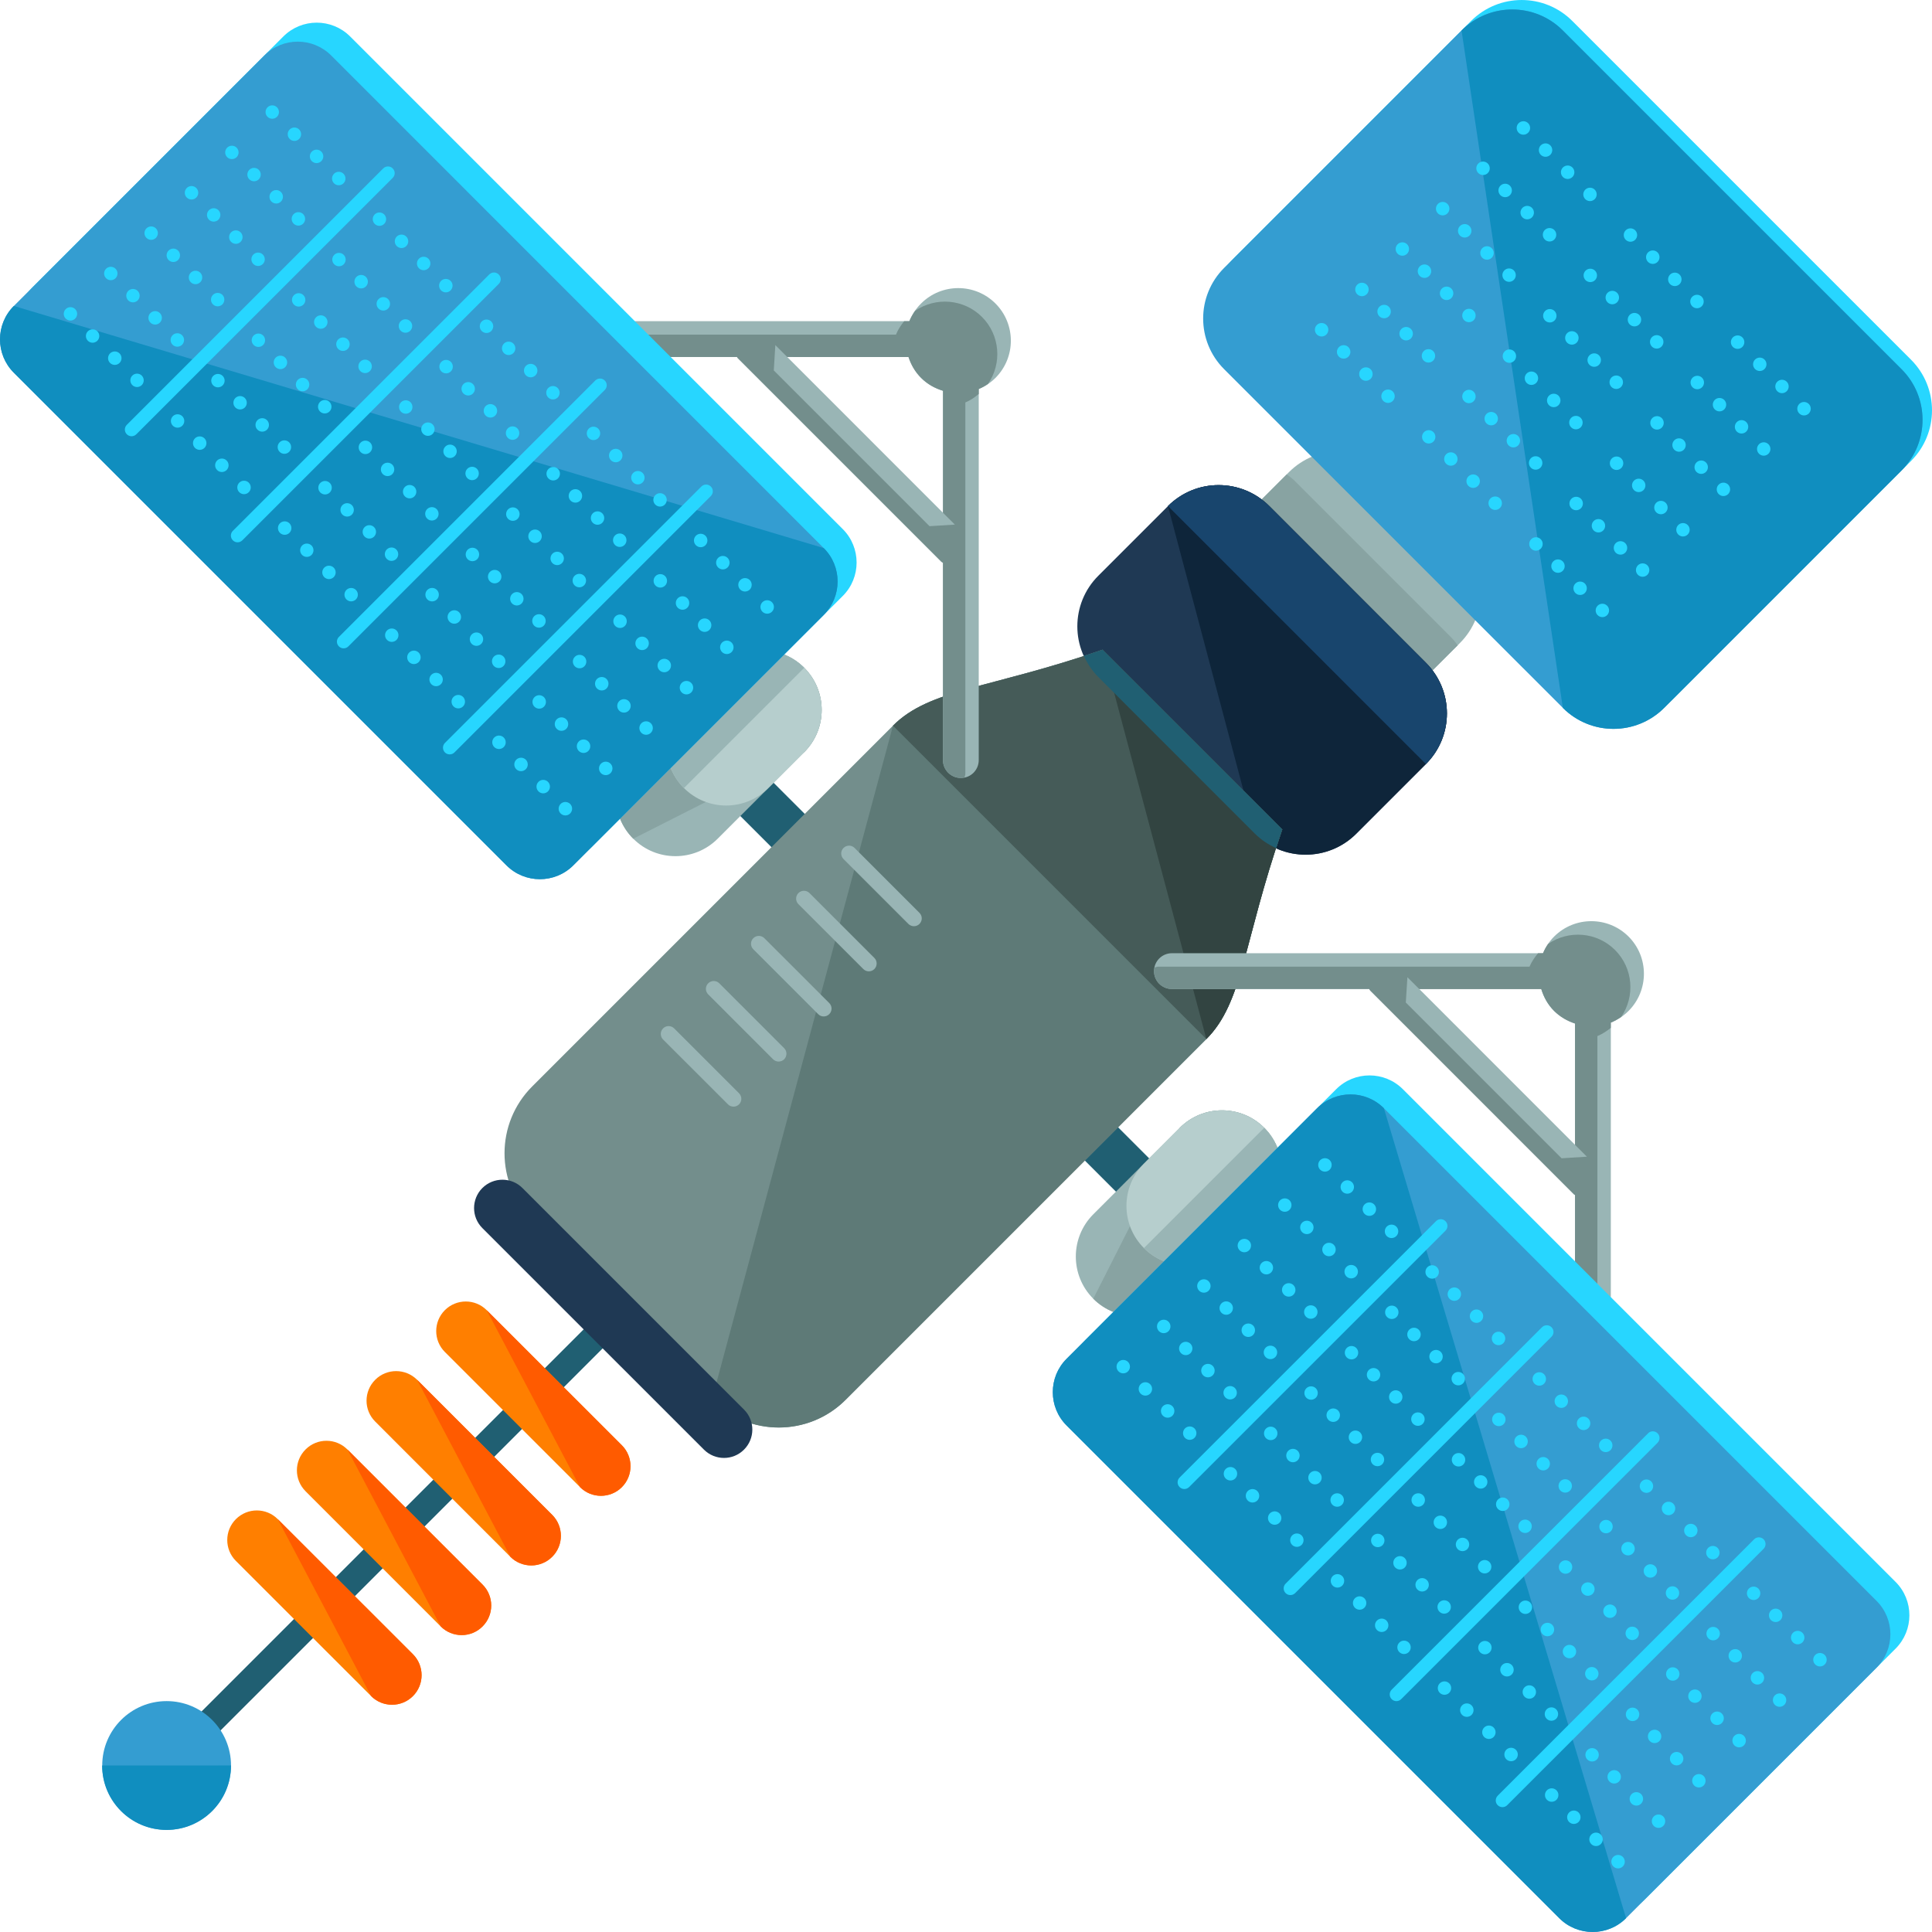 <?xml version="1.0" encoding="iso-8859-1"?>
<!-- Generator: Adobe Illustrator 19.0.0, SVG Export Plug-In . SVG Version: 6.00 Build 0)  -->
<svg version="1.1" id="Layer_1" xmlns="http://www.w3.org/2000/svg" xmlns:xlink="http://www.w3.org/1999/xlink" x="0px" y="0px"
	 viewBox="0 0 504.112 504.112" style="enable-background:new 0 0 504.112 504.112;" xml:space="preserve">
<path style="fill:#99B5B5;" d="M368.131,180.577c-7.294,7.294-19.117,7.294-26.419,0l-18.172-18.172
	c-7.302-7.294-7.302-19.133-0.008-26.427l12.808-12.8c7.302-7.294,19.133-7.294,26.427,0l18.172,18.172
	c7.294,7.294,7.294,19.133,0,26.427L368.131,180.577z"/>
<path style="fill:#88A3A2;" d="M368.131,180.577l12.225-12.201c-0.528-0.701-1.048-1.41-1.686-2.048l-40.873-40.881
	c-0.646-0.63-1.355-1.142-2.048-1.67l-12.209,12.201c-0.276,0.284-0.48,0.607-0.733,0.914l44.418,44.434
	C367.532,181.065,367.855,180.861,368.131,180.577z"/>
<g>
	<path style="fill:#205F72;" d="M51.802,457.27c-1.371,1.371-3.592,1.371-4.955,0l0,0c-1.371-1.371-1.371-3.584,0-4.955
		l111.222-111.222c1.371-1.371,3.592-1.371,4.962,0l0,0c1.363,1.371,1.363,3.584,0,4.955L51.802,457.27z"/>
	<path style="fill:#205F72;" d="M304.548,315.619c-2.402,2.395-6.278,2.395-8.68,0l-107.37-107.37c-2.395-2.402-2.395-6.278,0-8.68
		l0,0c2.395-2.395,6.278-2.395,8.68,0l107.37,107.386C306.951,309.333,306.943,313.232,304.548,315.619L304.548,315.619z"/>
</g>
<path style="fill:#1F3954;" d="M353.897,217.535c-7.302,7.302-19.133,7.302-26.435,0l-40.873-40.881
	c-7.31-7.302-7.31-19.141,0-26.435l18.18-18.172c7.302-7.294,19.133-7.294,26.435,0l40.865,40.889c7.31,7.294,7.31,19.133,0,26.427
	L353.897,217.535z"/>
<path style="fill:#0E253A;" d="M304.753,132.047c7.302-7.294,19.133-7.294,26.435,0l40.865,40.889c7.31,7.294,7.31,19.133,0,26.427
	l-18.172,18.172c-7.302,7.302-19.133,7.302-26.435,0"/>
<path style="fill:#18456D;" d="M304.753,132.047c7.302-7.294,19.133-7.294,26.435,0l40.865,40.889c7.31,7.294,7.31,19.133,0,26.427"
	/>
<path style="fill:#738E8C;" d="M220.651,365.244c-9.633,9.633-25.253,9.641-34.895-0.008l-46.876-46.868
	c-9.649-9.649-9.641-25.261-0.008-34.895l94.129-94.129c9.626-9.633,25.253-9.633,54.713-19.818l46.868,46.876
	c-10.177,29.46-10.193,45.088-19.81,54.713L220.651,365.244z"/>
<path style="fill:#5E7A77;" d="M233.002,189.352c9.626-9.633,25.253-9.633,54.713-19.818l46.868,46.876
	c-10.177,29.46-10.193,45.088-19.81,54.713l-94.129,94.129c-9.633,9.633-25.253,9.641-34.895-0.008"/>
<path style="fill:#455B58;" d="M233.002,189.352c9.626-9.633,25.253-9.633,54.713-19.818l46.868,46.876
	c-10.177,29.46-10.193,45.088-19.81,54.713"/>
<path style="fill:#324441;" d="M287.715,169.526l46.868,46.876c-10.177,29.46-10.193,45.088-19.81,54.713"/>
<path style="fill:#205F72;" d="M282.808,171.125c0.898,1.985,2.127,3.891,3.773,5.53l40.873,40.881
	c1.646,1.638,3.537,2.867,5.537,3.765c0.544-1.638,1-3.167,1.591-4.899l-46.868-46.876
	C285.99,170.124,284.462,170.589,282.808,171.125z"/>
<path style="fill:#99B5B5;" d="M255.381,198.332v-96.823c1.591-0.662,3.08-1.623,4.364-2.907c5.356-5.348,5.348-14.06,0-19.409
	c-5.348-5.356-14.06-5.356-19.409,0c-1.371,1.355-2.379,2.93-3.056,4.608h-71.215c-2.592,0.008-4.671,2.095-4.671,4.671
	c0,2.584,2.079,4.671,4.671,4.671h26.23c0.095,0.102,0.11,0.205,0.197,0.299l53.13,53.13c0.126,0.126,0.291,0.173,0.417,0.276
	v51.476c0,1.3,0.52,2.458,1.371,3.3c0.851,0.851,2.016,1.371,3.308,1.371C253.309,203.003,255.381,200.907,255.381,198.332z
	 M205.417,93.151l31.634,0.008c0.646,1.985,1.701,3.868,3.285,5.443c1.646,1.654,3.616,2.725,5.711,3.363v31.823L205.417,93.151z"/>
<path style="fill:#738E8C;" d="M256.224,82.698c-4.75-4.742-12.107-5.254-17.455-1.591c-0.591,0.851-1.119,1.757-1.489,2.694h-1.355
	c-0.882,1.095-1.646,2.261-2.143,3.513h-71.247c-0.331,0-0.63,0.134-0.945,0.197c-0.071,0.323-0.205,0.622-0.189,0.961
	c0,2.584,2.079,4.671,4.671,4.671h26.23c0.095,0.102,0.11,0.205,0.197,0.299l53.13,53.13c0.126,0.126,0.291,0.173,0.417,0.276
	v51.476c0,1.3,0.52,2.458,1.371,3.3c0.851,0.851,2.016,1.371,3.308,1.371c0.347,0,0.646-0.126,0.969-0.189
	c0.079-0.331,0.189-0.622,0.189-0.969v-96.823c1.252-0.528,2.426-1.3,3.497-2.213v-1.292c0.843-0.354,1.662-0.803,2.418-1.331
	C261.493,94.837,260.973,87.456,256.224,82.698z M246.039,133.78l3.111,3.104l-6.609,0.41l-40.637-40.637l0.402-6.609l3.119,3.104
	l31.634,0.008c0.646,1.985,1.701,3.868,3.285,5.443c1.646,1.654,3.616,2.725,5.711,3.363v31.815H246.039z"/>
<path style="fill:#99B5B5;" d="M165.237,196.819c-6.081,6.081-6.081,15.943,0,22.024l0,0c6.073,6.073,15.943,6.073,22.024,0
	l22.567-22.575c6.089-6.081,6.089-15.943,0.016-22.024l0,0c-6.081-6.081-15.935-6.081-22.032,0L165.237,196.819z"/>
<path style="fill:#88A3A2;" d="M209.828,196.268c6.089-6.081,6.089-15.943,0.016-22.024l0,0c-6.081-6.081-15.935-6.081-22.032,0
	l-22.575,22.575c-6.081,6.081-6.081,15.943,0,22.024l0,0"/>
<path style="fill:#B6CECD;" d="M209.844,174.244c-6.081-6.081-15.935-6.081-22.032,0l-9.358,9.366
	c-6.081,6.073-6.081,15.943,0.008,22.016c6.073,6.073,15.935,6.073,22.016,0l9.358-9.358
	C215.917,190.187,215.917,180.325,209.844,174.244z"/>
<path style="fill:#99B5B5;" d="M209.844,174.244c-6.081-6.081-15.935-6.081-22.032,0l-9.358,9.366
	c-6.081,6.073-6.081,15.943,0.008,22.016"/>
<path style="fill:#27D6FF;" d="M154.54,220.852c-4.805,4.805-12.627,4.805-17.432,0L8.565,92.3c-4.805-4.805-4.805-12.611,0-17.424
	L73.936,9.514c4.797-4.805,12.619-4.805,17.424,0l128.551,128.551c4.797,4.805,4.805,12.619,0,17.424L154.54,220.852z"/>
<path style="fill:#349DD1;" d="M149.586,225.806c-4.805,4.805-12.627,4.805-17.432,0L3.603,97.255
	c-4.805-4.805-4.805-12.611,0.008-17.416l65.363-65.363c4.813-4.813,12.619-4.813,17.432-0.008L214.941,143.02
	c4.821,4.805,4.821,12.619,0,17.424L149.586,225.806z"/>
<path style="fill:#108EBF;" d="M214.941,143.012c4.821,4.805,4.821,12.619,0,17.424l-65.355,65.363
	c-4.805,4.805-12.627,4.805-17.432,0L3.603,97.247c-4.805-4.805-4.805-12.611,0.008-17.416"/>
<g>
	<path style="fill:#27D6FF;" d="M35.567,113.316c-0.685,0.685-1.796,0.685-2.473,0l0,0c-0.685-0.677-0.685-1.796,0-2.473
		l66.899-66.899c0.685-0.685,1.796-0.685,2.473,0l0,0c0.693,0.685,0.693,1.788,0,2.473L35.567,113.316z"/>
	<path style="fill:#27D6FF;" d="M63.231,140.988c-0.685,0.685-1.796,0.685-2.473,0l0,0c-0.685-0.685-0.685-1.796,0-2.473
		l66.899-66.899c0.685-0.685,1.804-0.685,2.473,0l0,0c0.693,0.685,0.693,1.788,0,2.473L63.231,140.988z"/>
	<path style="fill:#27D6FF;" d="M90.895,168.659c-0.685,0.685-1.788,0.685-2.465,0l0,0c-0.693-0.677-0.693-1.796,0-2.473
		l66.891-66.899c0.693-0.685,1.804-0.685,2.473,0l0,0c0.693,0.685,0.693,1.788,0,2.473L90.895,168.659z"/>
	<path style="fill:#27D6FF;" d="M118.582,196.331c-0.701,0.685-1.804,0.677-2.489,0l0,0c-0.677-0.685-0.677-1.796,0-2.481
		L183,126.951c0.685-0.685,1.804-0.685,2.481,0l0,0c0.685,0.685,0.685,1.796,0,2.473L118.582,196.331z"/>
	<circle style="fill:#27D6FF;" cx="71.037" cy="29.238" r="1.749"/>
	<circle style="fill:#27D6FF;" cx="76.819" cy="35.019" r="1.749"/>
	<circle style="fill:#27D6FF;" cx="82.6" cy="40.801" r="1.757"/>
	<circle style="fill:#27D6FF;" cx="88.39" cy="46.583" r="1.757"/>
	<circle style="fill:#27D6FF;" cx="99.008" cy="57.185" r="1.749"/>
	<circle style="fill:#27D6FF;" cx="104.766" cy="62.967" r="1.757"/>
	<circle style="fill:#27D6FF;" cx="110.548" cy="68.748" r="1.757"/>
	<circle style="fill:#27D6FF;" cx="116.329" cy="74.53" r="1.757"/>
	<circle style="fill:#27D6FF;" cx="126.94" cy="85.132" r="1.757"/>
	<circle style="fill:#27D6FF;" cx="132.721" cy="90.89" r="1.749"/>
	<circle style="fill:#27D6FF;" cx="138.471" cy="96.696" r="1.757"/>
	<circle style="fill:#27D6FF;" cx="144.277" cy="102.477" r="1.749"/>
	<circle style="fill:#27D6FF;" cx="154.855" cy="113.08" r="1.749"/>
	<circle style="fill:#27D6FF;" cx="160.661" cy="118.861" r="1.757"/>
	<circle style="fill:#27D6FF;" cx="166.442" cy="124.643" r="1.749"/>
	<circle style="fill:#27D6FF;" cx="172.224" cy="130.432" r="1.749"/>
	<circle style="fill:#27D6FF;" cx="182.826" cy="141.027" r="1.757"/>
	<circle style="fill:#27D6FF;" cx="188.608" cy="146.816" r="1.757"/>
	<path style="fill:#27D6FF;" d="M195.642,153.835c-0.701,0.677-1.804,0.685-2.489,0c-0.685-0.685-0.685-1.804,0-2.481
		c0.685-0.685,1.796-0.685,2.489,0C196.304,152.031,196.304,153.15,195.642,153.835z"/>
	<circle style="fill:#27D6FF;" cx="200.179" cy="158.372" r="1.757"/>
	<circle style="fill:#27D6FF;" cx="60.506" cy="39.769" r="1.749"/>
	<circle style="fill:#27D6FF;" cx="66.287" cy="45.551" r="1.749"/>
	<circle style="fill:#27D6FF;" cx="72.069" cy="51.348" r="1.757"/>
	<circle style="fill:#27D6FF;" cx="77.858" cy="57.114" r="1.757"/>
	<circle style="fill:#27D6FF;" cx="88.445" cy="67.732" r="1.749"/>
	<circle style="fill:#27D6FF;" cx="94.235" cy="73.498" r="1.757"/>
	<circle style="fill:#27D6FF;" cx="100.016" cy="79.28" r="1.757"/>
	<circle style="fill:#27D6FF;" cx="105.798" cy="85.061" r="1.757"/>
	<circle style="fill:#27D6FF;" cx="116.4" cy="95.664" r="1.757"/>
	<circle style="fill:#27D6FF;" cx="122.166" cy="101.445" r="1.749"/>
	<circle style="fill:#27D6FF;" cx="127.964" cy="107.196" r="1.757"/>
	<circle style="fill:#27D6FF;" cx="133.745" cy="113.009" r="1.757"/>
	<circle style="fill:#27D6FF;" cx="144.348" cy="123.611" r="1.757"/>
	<circle style="fill:#27D6FF;" cx="150.137" cy="129.393" r="1.757"/>
	<circle style="fill:#27D6FF;" cx="155.911" cy="135.174" r="1.749"/>
	<circle style="fill:#27D6FF;" cx="161.708" cy="140.956" r="1.757"/>
	<circle style="fill:#27D6FF;" cx="172.295" cy="151.558" r="1.757"/>
	<circle style="fill:#27D6FF;" cx="178.092" cy="157.34" r="1.757"/>
	<circle style="fill:#27D6FF;" cx="183.858" cy="163.122" r="1.757"/>
	<circle style="fill:#27D6FF;" cx="189.648" cy="168.903" r="1.757"/>
	<circle style="fill:#27D6FF;" cx="49.974" cy="50.301" r="1.757"/>
	<circle style="fill:#27D6FF;" cx="55.756" cy="56.082" r="1.749"/>
	<circle style="fill:#27D6FF;" cx="61.537" cy="61.864" r="1.757"/>
	<circle style="fill:#27D6FF;" cx="67.343" cy="67.653" r="1.749"/>
	<circle style="fill:#27D6FF;" cx="77.929" cy="78.248" r="1.749"/>
	<circle style="fill:#27D6FF;" cx="83.703" cy="84.03" r="1.757"/>
	<circle style="fill:#27D6FF;" cx="89.485" cy="89.811" r="1.757"/>
	<circle style="fill:#27D6FF;" cx="95.266" cy="95.593" r="1.757"/>
	<path style="fill:#27D6FF;" d="M107.121,107.44c-0.701,0.677-1.804,0.685-2.481,0c-0.677-0.685-0.685-1.796,0-2.481
		c0.685-0.685,1.788-0.685,2.481,0C107.783,105.644,107.783,106.754,107.121,107.44z"/>
	<circle style="fill:#27D6FF;" cx="111.658" cy="111.977" r="1.749"/>
	<circle style="fill:#27D6FF;" cx="117.432" cy="117.759" r="1.749"/>
	<circle style="fill:#27D6FF;" cx="123.19" cy="123.54" r="1.749"/>
	<circle style="fill:#27D6FF;" cx="133.816" cy="134.143" r="1.757"/>
	<circle style="fill:#27D6FF;" cx="139.606" cy="139.924" r="1.757"/>
	<circle style="fill:#27D6FF;" cx="145.387" cy="145.706" r="1.749"/>
	<circle style="fill:#27D6FF;" cx="151.161" cy="151.487" r="1.757"/>
	<circle style="fill:#27D6FF;" cx="161.787" cy="162.098" r="1.757"/>
	<circle style="fill:#27D6FF;" cx="167.545" cy="167.871" r="1.757"/>
	<circle style="fill:#27D6FF;" cx="173.327" cy="173.653" r="1.757"/>
	<circle style="fill:#27D6FF;" cx="179.116" cy="179.435" r="1.757"/>
	<circle style="fill:#27D6FF;" cx="39.443" cy="60.832" r="1.749"/>
	<circle style="fill:#27D6FF;" cx="45.224" cy="66.614" r="1.749"/>
	<circle style="fill:#27D6FF;" cx="51.014" cy="72.395" r="1.757"/>
	<path style="fill:#27D6FF;" d="M58.04,79.414c-0.701,0.685-1.804,0.685-2.481,0c-0.677-0.685-0.685-1.788,0-2.473
		c0.685-0.685,1.788-0.685,2.481,0C58.702,77.626,58.702,78.736,58.04,79.414z"/>
	<circle style="fill:#27D6FF;" cx="67.422" cy="88.779" r="1.749"/>
	<circle style="fill:#27D6FF;" cx="73.172" cy="94.561" r="1.757"/>
	<circle style="fill:#27D6FF;" cx="78.953" cy="100.343" r="1.757"/>
	<circle style="fill:#27D6FF;" cx="84.735" cy="106.124" r="1.757"/>
	<circle style="fill:#27D6FF;" cx="95.345" cy="116.727" r="1.757"/>
	<circle style="fill:#27D6FF;" cx="101.127" cy="122.477" r="1.749"/>
	<circle style="fill:#27D6FF;" cx="106.885" cy="128.29" r="1.749"/>
	<circle style="fill:#27D6FF;" cx="112.69" cy="134.072" r="1.749"/>
	<circle style="fill:#27D6FF;" cx="123.269" cy="144.674" r="1.757"/>
	<circle style="fill:#27D6FF;" cx="129.074" cy="150.456" r="1.757"/>
	<circle style="fill:#27D6FF;" cx="134.856" cy="156.237" r="1.749"/>
	<circle style="fill:#27D6FF;" cx="140.63" cy="162.019" r="1.757"/>
	<circle style="fill:#27D6FF;" cx="151.232" cy="172.621" r="1.757"/>
	<circle style="fill:#27D6FF;" cx="157.014" cy="178.403" r="1.757"/>
	<circle style="fill:#27D6FF;" cx="162.811" cy="184.185" r="1.757"/>
	<circle style="fill:#27D6FF;" cx="168.585" cy="189.966" r="1.757"/>
	<circle style="fill:#27D6FF;" cx="28.911" cy="71.363" r="1.749"/>
	<circle style="fill:#27D6FF;" cx="34.693" cy="77.145" r="1.749"/>
	<circle style="fill:#27D6FF;" cx="40.482" cy="82.935" r="1.757"/>
	<circle style="fill:#27D6FF;" cx="46.272" cy="88.708" r="1.757"/>
	<circle style="fill:#27D6FF;" cx="56.866" cy="99.319" r="1.749"/>
	<circle style="fill:#27D6FF;" cx="62.648" cy="105.092" r="1.749"/>
	<circle style="fill:#27D6FF;" cx="68.422" cy="110.874" r="1.757"/>
	<circle style="fill:#27D6FF;" cx="74.204" cy="116.656" r="1.757"/>
	<circle style="fill:#27D6FF;" cx="84.814" cy="127.258" r="1.757"/>
	<circle style="fill:#27D6FF;" cx="90.58" cy="133.04" r="1.749"/>
	<circle style="fill:#27D6FF;" cx="96.369" cy="138.782" r="1.749"/>
	<circle style="fill:#27D6FF;" cx="102.159" cy="144.603" r="1.749"/>
	<circle style="fill:#27D6FF;" cx="112.753" cy="155.166" r="1.757"/>
	<circle style="fill:#27D6FF;" cx="118.543" cy="160.987" r="1.757"/>
	<circle style="fill:#27D6FF;" cx="124.324" cy="166.769" r="1.749"/>
	<circle style="fill:#27D6FF;" cx="130.122" cy="172.55" r="1.757"/>
	<circle style="fill:#27D6FF;" cx="140.693" cy="183.153" r="1.757"/>
	<circle style="fill:#27D6FF;" cx="146.506" cy="188.934" r="1.757"/>
	<circle style="fill:#27D6FF;" cx="152.264" cy="194.708" r="1.757"/>
	<circle style="fill:#27D6FF;" cx="158.053" cy="200.498" r="1.757"/>
	<circle style="fill:#27D6FF;" cx="18.38" cy="81.895" r="1.749"/>
	<circle style="fill:#27D6FF;" cx="24.161" cy="87.677" r="1.749"/>
	<circle style="fill:#27D6FF;" cx="29.951" cy="93.458" r="1.757"/>
	<circle style="fill:#27D6FF;" cx="35.756" cy="99.24" r="1.749"/>
	<circle style="fill:#27D6FF;" cx="46.335" cy="109.842" r="1.749"/>
	<circle style="fill:#27D6FF;" cx="52.109" cy="115.624" r="1.757"/>
	<circle style="fill:#27D6FF;" cx="57.89" cy="121.406" r="1.757"/>
	<circle style="fill:#27D6FF;" cx="63.672" cy="127.187" r="1.757"/>
	<circle style="fill:#27D6FF;" cx="74.282" cy="137.79" r="1.757"/>
	<circle style="fill:#27D6FF;" cx="80.056" cy="143.571" r="1.741"/>
	<circle style="fill:#27D6FF;" cx="85.838" cy="149.353" r="1.749"/>
	<circle style="fill:#27D6FF;" cx="91.627" cy="155.166" r="1.749"/>
	<circle style="fill:#27D6FF;" cx="102.222" cy="165.737" r="1.749"/>
	<circle style="fill:#27D6FF;" cx="108.003" cy="171.518" r="1.757"/>
	<circle style="fill:#27D6FF;" cx="113.793" cy="177.3" r="1.749"/>
	<circle style="fill:#27D6FF;" cx="119.575" cy="183.082" r="1.757"/>
	<circle style="fill:#27D6FF;" cx="130.201" cy="193.684" r="1.757"/>
	<circle style="fill:#27D6FF;" cx="135.951" cy="199.466" r="1.757"/>
	<circle style="fill:#27D6FF;" cx="141.74" cy="205.247" r="1.757"/>
	<circle style="fill:#27D6FF;" cx="147.522" cy="211.013" r="1.757"/>
</g>
<path style="fill:#99B5B5;" d="M301.114,253.391c0,1.284,0.52,2.458,1.363,3.3c0.851,0.851,2.024,1.371,3.308,1.371h51.476
	c0.102,0.142,0.158,0.291,0.284,0.425l53.13,53.138c0.087,0.087,0.197,0.118,0.291,0.189v26.238c0,2.576,2.087,4.671,4.671,4.671
	s4.671-2.095,4.671-4.671v-71.223c1.678-0.677,3.261-1.686,4.624-3.048c5.348-5.356,5.348-14.06,0-19.409
	c-5.356-5.348-14.052-5.356-19.417,0c-1.284,1.284-2.229,2.765-2.899,4.348h-96.839C303.201,248.72,301.114,250.815,301.114,253.391
	z M370.329,258.062h31.823c0.646,2.103,1.709,4.08,3.363,5.727c1.583,1.568,3.466,2.631,5.451,3.277v31.649L370.329,258.062z"/>
<path style="fill:#738E8C;" d="M403.932,246.31c-0.528,0.756-0.977,1.568-1.323,2.41h-1.284c-0.922,1.087-1.701,2.261-2.229,3.505
	h-96.823c-0.347,0-0.638,0.126-0.961,0.197c-0.079,0.323-0.197,0.614-0.197,0.961c0,1.284,0.52,2.458,1.363,3.3
	c0.851,0.851,2.024,1.371,3.308,1.371h51.476c0.102,0.142,0.158,0.291,0.284,0.425l53.13,53.138
	c0.087,0.087,0.197,0.118,0.291,0.189v26.238c0,2.576,2.087,4.671,4.671,4.671c0.347,0.008,0.638-0.126,0.961-0.181
	c0.079-0.339,0.205-0.63,0.205-0.969v-71.231c1.237-0.504,2.418-1.26,3.497-2.135v-1.371c0.953-0.386,1.843-0.89,2.71-1.489
	c3.663-5.341,3.143-12.705-1.591-17.447C416.661,243.135,409.28,242.616,403.932,246.31z M402.151,258.062
	c0.646,2.103,1.709,4.08,3.363,5.727c1.583,1.568,3.466,2.631,5.451,3.277v31.649l3.104,3.096l-6.609,0.417l-40.645-40.645
	l0.417-6.601l3.104,3.096h31.815V258.062z"/>
<path style="fill:#99B5B5;" d="M307.297,338.879c-6.073,6.073-15.943,6.073-22.032-0.008l0,0c-6.073-6.073-6.073-15.935,0-22.024
	l22.575-22.575c6.081-6.073,15.951-6.073,22.032,0l0,0c6.073,6.081,6.073,15.935,0,22.032L307.297,338.879z"/>
<path style="fill:#88A3A2;" d="M307.841,294.272c6.081-6.073,15.951-6.073,22.032,0l0,0c6.073,6.081,6.073,15.935,0,22.032
	l-22.575,22.575c-6.073,6.073-15.943,6.073-22.032-0.008l0,0"/>
<path style="fill:#B6CECD;" d="M329.873,294.272c6.073,6.081,6.073,15.935,0,22.032l-9.358,9.358
	c-6.073,6.073-15.943,6.073-22.032-0.008c-6.081-6.073-6.081-15.935,0-22.024l9.358-9.358
	C313.922,288.199,323.792,288.199,329.873,294.272z"/>
<path style="fill:#99B5B5;" d="M329.873,294.272c6.073,6.081,6.073,15.935,0,22.032l-9.358,9.358
	c-6.073,6.073-15.943,6.073-22.032-0.008"/>
<path style="fill:#27D6FF;" d="M283.273,349.576c-4.813,4.805-4.813,12.619-0.016,17.424l128.559,128.551
	c4.797,4.805,12.619,4.805,17.424,0l65.363-65.371c4.813-4.805,4.813-12.619,0-17.424L366.059,284.214
	c-4.813-4.813-12.619-4.813-17.424,0L283.273,349.576z"/>
<path style="fill:#349DD1;" d="M278.31,354.539c-4.805,4.797-4.813,12.619,0,17.416l128.544,128.551
	c4.805,4.805,12.619,4.805,17.432,0l65.363-65.363c4.805-4.813,4.805-12.627,0-17.424L361.097,289.168
	c-4.805-4.813-12.611-4.813-17.424,0L278.31,354.539z"/>
<path style="fill:#108EBF;" d="M361.097,289.168c-4.805-4.813-12.611-4.813-17.424,0l-65.363,65.371
	c-4.805,4.797-4.813,12.619,0,17.416l128.544,128.551c4.805,4.805,12.619,4.805,17.432,0"/>
<g>
	<path style="fill:#27D6FF;" d="M390.793,468.549c-0.677,0.685-0.685,1.796,0,2.473l0,0c0.685,0.685,1.796,0.685,2.473,0
		l66.907-66.899c0.677-0.685,0.677-1.796,0-2.481l0,0c-0.693-0.677-1.804-0.677-2.473,0L390.793,468.549z"/>
	<path style="fill:#27D6FF;" d="M363.129,440.878c-0.685,0.693-0.685,1.804,0,2.481l0,0c0.685,0.685,1.788,0.685,2.481,0
		l66.891-66.899c0.685-0.693,0.685-1.804,0-2.473l0,0c-0.677-0.693-1.796-0.693-2.473,0L363.129,440.878z"/>
	<path style="fill:#27D6FF;" d="M335.457,413.214c-0.685,0.677-0.685,1.796,0,2.473l0,0c0.685,0.685,1.788,0.685,2.481,0
		l66.899-66.907c0.685-0.677,0.685-1.788,0-2.473l0,0c-0.685-0.677-1.804-0.677-2.481,0L335.457,413.214z"/>
	<path style="fill:#27D6FF;" d="M307.786,385.535c-0.685,0.693-0.685,1.804,0,2.481l0,0c0.685,0.685,1.788,0.685,2.481,0
		l66.899-66.899c0.685-0.693,0.685-1.804,0-2.473l0,0c-0.685-0.693-1.804-0.693-2.481,0L307.786,385.535z"/>
	<circle style="fill:#27D6FF;" cx="474.879" cy="433.064" r="1.757"/>
	<circle style="fill:#27D6FF;" cx="469.066" cy="427.29" r="1.757"/>
	<circle style="fill:#27D6FF;" cx="463.316" cy="421.485" r="1.749"/>
	<circle style="fill:#27D6FF;" cx="457.566" cy="415.735" r="1.749"/>
	<circle style="fill:#27D6FF;" cx="446.932" cy="405.124" r="1.749"/>
	<circle style="fill:#27D6FF;" cx="441.182" cy="399.351" r="1.749"/>
	<circle style="fill:#27D6FF;" cx="435.361" cy="393.6" r="1.757"/>
	<circle style="fill:#27D6FF;" cx="429.602" cy="387.779" r="1.749"/>
	<circle style="fill:#27D6FF;" cx="418.977" cy="377.138" r="1.757"/>
	<circle style="fill:#27D6FF;" cx="413.203" cy="371.395" r="1.757"/>
	<circle style="fill:#27D6FF;" cx="407.39" cy="365.614" r="1.749"/>
	<circle style="fill:#27D6FF;" cx="401.639" cy="359.808" r="1.757"/>
	<circle style="fill:#27D6FF;" cx="391.006" cy="349.238" r="1.757"/>
	<circle style="fill:#27D6FF;" cx="385.255" cy="343.424" r="1.749"/>
	<circle style="fill:#27D6FF;" cx="379.474" cy="337.674" r="1.749"/>
	<circle style="fill:#27D6FF;" cx="373.692" cy="331.885" r="1.757"/>
	<circle style="fill:#27D6FF;" cx="363.09" cy="321.29" r="1.757"/>
	<circle style="fill:#27D6FF;" cx="357.3" cy="315.501" r="1.757"/>
	<circle style="fill:#27D6FF;" cx="351.542" cy="309.719" r="1.749"/>
	<circle style="fill:#27D6FF;" cx="345.713" cy="303.961" r="1.757"/>
	<circle style="fill:#27D6FF;" cx="464.34" cy="443.603" r="1.749"/>
	<circle style="fill:#27D6FF;" cx="458.558" cy="437.79" r="1.757"/>
	<circle style="fill:#27D6FF;" cx="452.776" cy="432.04" r="1.749"/>
	<circle style="fill:#27D6FF;" cx="447.01" cy="426.258" r="1.757"/>
	<circle style="fill:#27D6FF;" cx="436.4" cy="415.656" r="1.749"/>
	<circle style="fill:#27D6FF;" cx="430.626" cy="409.906" r="1.749"/>
	<circle style="fill:#27D6FF;" cx="424.798" cy="404.093" r="1.757"/>
	<circle style="fill:#27D6FF;" cx="419.055" cy="398.327" r="1.749"/>
	<circle style="fill:#27D6FF;" cx="408.414" cy="387.716" r="1.749"/>
	<circle style="fill:#27D6FF;" cx="402.671" cy="381.927" r="1.749"/>
	<circle style="fill:#27D6FF;" cx="396.89" cy="376.114" r="1.757"/>
	<circle style="fill:#27D6FF;" cx="391.084" cy="370.364" r="1.757"/>
	<circle style="fill:#27D6FF;" cx="380.498" cy="359.73" r="1.749"/>
	<circle style="fill:#27D6FF;" cx="374.7" cy="353.98" r="1.749"/>
	<circle style="fill:#27D6FF;" cx="368.95" cy="348.198" r="1.757"/>
	<circle style="fill:#27D6FF;" cx="363.161" cy="342.416" r="1.749"/>
	<circle style="fill:#27D6FF;" cx="352.566" cy="331.814" r="1.757"/>
	<circle style="fill:#27D6FF;" cx="346.769" cy="326.032" r="1.757"/>
	<circle style="fill:#27D6FF;" cx="340.995" cy="320.266" r="1.749"/>
	<circle style="fill:#27D6FF;" cx="335.237" cy="314.437" r="1.749"/>
	<circle style="fill:#27D6FF;" cx="453.785" cy="454.174" r="1.757"/>
	<circle style="fill:#27D6FF;" cx="448.034" cy="448.345" r="1.757"/>
	<circle style="fill:#27D6FF;" cx="442.253" cy="442.571" r="1.749"/>
	<circle style="fill:#27D6FF;" cx="436.471" cy="436.79" r="1.749"/>
	<circle style="fill:#27D6FF;" cx="425.9" cy="426.187" r="1.749"/>
	<circle style="fill:#27D6FF;" cx="420.087" cy="420.406" r="1.749"/>
	<circle style="fill:#27D6FF;" cx="414.321" cy="414.632" r="1.757"/>
	<circle style="fill:#27D6FF;" cx="408.492" cy="408.882" r="1.749"/>
	<circle style="fill:#27D6FF;" cx="397.937" cy="398.248" r="1.749"/>
	<circle style="fill:#27D6FF;" cx="392.108" cy="392.498" r="1.757"/>
	<circle style="fill:#27D6FF;" cx="386.358" cy="386.677" r="1.749"/>
	<circle style="fill:#27D6FF;" cx="380.569" cy="380.895" r="1.757"/>
	<circle style="fill:#27D6FF;" cx="369.974" cy="370.285" r="1.757"/>
	<circle style="fill:#27D6FF;" cx="364.185" cy="364.511" r="1.749"/>
	<circle style="fill:#27D6FF;" cx="358.395" cy="358.706" r="1.749"/>
	<circle style="fill:#27D6FF;" cx="352.645" cy="352.956" r="1.749"/>
	<circle style="fill:#27D6FF;" cx="342.027" cy="342.345" r="1.757"/>
	<circle style="fill:#27D6FF;" cx="336.261" cy="336.572" r="1.757"/>
	<circle style="fill:#27D6FF;" cx="330.432" cy="330.782" r="1.749"/>
	<circle style="fill:#27D6FF;" cx="324.682" cy="325" r="1.749"/>
	<circle style="fill:#27D6FF;" cx="443.285" cy="464.65" r="1.749"/>
	<circle style="fill:#27D6FF;" cx="437.479" cy="458.884" r="1.757"/>
	<circle style="fill:#27D6FF;" cx="431.729" cy="453.071" r="1.749"/>
	<circle style="fill:#27D6FF;" cx="425.979" cy="447.321" r="1.757"/>
	<circle style="fill:#27D6FF;" cx="415.345" cy="436.719" r="1.749"/>
	<circle style="fill:#27D6FF;" cx="409.516" cy="430.937" r="1.749"/>
	<circle style="fill:#27D6FF;" cx="403.766" cy="425.187" r="1.757"/>
	<circle style="fill:#27D6FF;" cx="398.016" cy="419.374" r="1.749"/>
	<circle style="fill:#27D6FF;" cx="387.39" cy="408.803" r="1.749"/>
	<circle style="fill:#27D6FF;" cx="381.608" cy="402.99" r="1.749"/>
	<path style="fill:#27D6FF;" d="M374.582,395.971c-0.677,0.693-0.677,1.796,0,2.473c0.693,0.685,1.796,0.685,2.489,0
		c0.662-0.677,0.662-1.788,0-2.473C376.37,395.294,375.275,395.294,374.582,395.971z"/>
	<circle style="fill:#27D6FF;" cx="370.053" cy="391.395" r="1.757"/>
	<circle style="fill:#27D6FF;" cx="359.419" cy="380.824" r="1.749"/>
	<circle style="fill:#27D6FF;" cx="353.669" cy="375.011" r="1.749"/>
	<circle style="fill:#27D6FF;" cx="347.879" cy="369.261" r="1.757"/>
	<circle style="fill:#27D6FF;" cx="342.098" cy="363.479" r="1.749"/>
	<circle style="fill:#27D6FF;" cx="331.495" cy="352.877" r="1.757"/>
	<circle style="fill:#27D6FF;" cx="325.714" cy="347.095" r="1.757"/>
	<circle style="fill:#27D6FF;" cx="319.956" cy="341.313" r="1.749"/>
	<circle style="fill:#27D6FF;" cx="314.127" cy="335.548" r="1.749"/>
	<circle style="fill:#27D6FF;" cx="432.753" cy="475.198" r="1.749"/>
	<circle style="fill:#27D6FF;" cx="426.972" cy="469.376" r="1.757"/>
	<circle style="fill:#27D6FF;" cx="421.19" cy="463.626" r="1.749"/>
	<circle style="fill:#27D6FF;" cx="415.424" cy="457.876" r="1.749"/>
	<circle style="fill:#27D6FF;" cx="404.806" cy="447.242" r="1.749"/>
	<circle style="fill:#27D6FF;" cx="399.04" cy="441.492" r="1.749"/>
	<circle style="fill:#27D6FF;" cx="393.211" cy="435.679" r="1.757"/>
	<circle style="fill:#27D6FF;" cx="387.453" cy="429.913" r="1.749"/>
	<circle style="fill:#27D6FF;" cx="376.827" cy="419.303" r="1.749"/>
	<circle style="fill:#27D6FF;" cx="371.077" cy="413.521" r="1.749"/>
	<circle style="fill:#27D6FF;" cx="365.295" cy="407.779" r="1.749"/>
	<circle style="fill:#27D6FF;" cx="359.498" cy="401.95" r="1.749"/>
	<circle style="fill:#27D6FF;" cx="348.903" cy="391.395" r="1.757"/>
	<circle style="fill:#27D6FF;" cx="343.114" cy="385.566" r="1.749"/>
	<circle style="fill:#27D6FF;" cx="337.364" cy="379.792" r="1.749"/>
	<circle style="fill:#27D6FF;" cx="331.566" cy="374.011" r="1.757"/>
	<circle style="fill:#27D6FF;" cx="320.98" cy="363.408" r="1.749"/>
	<circle style="fill:#27D6FF;" cx="315.182" cy="357.627" r="1.757"/>
	<circle style="fill:#27D6FF;" cx="309.393" cy="351.853" r="1.741"/>
	<circle style="fill:#27D6FF;" cx="303.65" cy="346.103" r="1.757"/>
	<circle style="fill:#27D6FF;" cx="422.198" cy="485.76" r="1.757"/>
	<circle style="fill:#27D6FF;" cx="416.448" cy="479.932" r="1.757"/>
	<circle style="fill:#27D6FF;" cx="410.658" cy="474.166" r="1.749"/>
	<circle style="fill:#27D6FF;" cx="404.877" cy="468.376" r="1.757"/>
	<circle style="fill:#27D6FF;" cx="394.282" cy="457.797" r="1.757"/>
	<circle style="fill:#27D6FF;" cx="388.493" cy="451.992" r="1.749"/>
	<circle style="fill:#27D6FF;" cx="382.735" cy="446.218" r="1.757"/>
	<circle style="fill:#27D6FF;" cx="376.906" cy="440.468" r="1.749"/>
	<circle style="fill:#27D6FF;" cx="366.351" cy="429.834" r="1.749"/>
	<circle style="fill:#27D6FF;" cx="360.522" cy="424.084" r="1.749"/>
	<circle style="fill:#27D6FF;" cx="354.764" cy="418.271" r="1.749"/>
	<circle style="fill:#27D6FF;" cx="348.982" cy="412.489" r="1.757"/>
	<circle style="fill:#27D6FF;" cx="338.388" cy="401.871" r="1.749"/>
	<circle style="fill:#27D6FF;" cx="332.598" cy="396.105" r="1.749"/>
	<circle style="fill:#27D6FF;" cx="326.816" cy="390.292" r="1.757"/>
	<circle style="fill:#27D6FF;" cx="321.058" cy="384.542" r="1.757"/>
	<circle style="fill:#27D6FF;" cx="310.432" cy="373.948" r="1.749"/>
	<circle style="fill:#27D6FF;" cx="304.674" cy="368.158" r="1.757"/>
	<circle style="fill:#27D6FF;" cx="298.861" cy="362.408" r="1.749"/>
	<circle style="fill:#27D6FF;" cx="293.087" cy="356.595" r="1.749"/>
</g>
<path style="fill:#1F3954;" d="M194.13,378.248c-2.875,2.891-7.554,2.891-10.453,0L125.86,320.44c-2.891-2.891-2.875-7.57,0-10.453
	l0,0c2.899-2.883,7.57-2.891,10.461,0l57.809,57.809C197.044,370.687,197.021,375.365,194.13,378.248L194.13,378.248z"/>
<g>
	<path style="fill:#99B5B5;" d="M239.91,241.08c-0.788,0.796-2.08,0.796-2.883,0l-16.935-16.935c-0.803-0.803-0.796-2.087,0-2.891
		l0,0c0.811-0.796,2.103-0.803,2.891,0l16.928,16.935C240.714,238.984,240.714,240.276,239.91,241.08L239.91,241.08z"/>
	<path style="fill:#99B5B5;" d="M228.15,252.848c-0.796,0.803-2.095,0.803-2.891,0l-16.935-16.928c-0.796-0.803-0.788-2.095,0-2.891
		l0,0c0.803-0.796,2.103-0.803,2.899,0l16.928,16.928C228.938,250.752,228.938,252.052,228.15,252.848L228.15,252.848z"/>
	<path style="fill:#99B5B5;" d="M216.374,264.616c-0.796,0.803-2.087,0.811-2.891,0l-16.928-16.928
		c-0.803-0.796-0.788-2.095,0-2.883l0,0c0.803-0.803,2.095-0.803,2.891,0l16.928,16.92
		C217.178,262.529,217.17,263.82,216.374,264.616L216.374,264.616z"/>
	<path style="fill:#99B5B5;" d="M204.614,276.392c-0.803,0.796-2.103,0.796-2.899,0l-16.928-16.935
		c-0.803-0.803-0.796-2.087,0-2.883l0,0c0.803-0.803,2.095-0.803,2.899,0l16.92,16.927
		C205.409,274.297,205.394,275.588,204.614,276.392L204.614,276.392z"/>
	<path style="fill:#99B5B5;" d="M192.838,288.16c-0.803,0.796-2.103,0.796-2.891-0.008l-16.935-16.92
		c-0.796-0.811-0.796-2.095,0.008-2.899l0,0c0.788-0.796,2.087-0.796,2.883,0l16.935,16.935
		C193.633,286.065,193.633,287.357,192.838,288.16L192.838,288.16z"/>
</g>
<circle style="fill:#349DD1;" cx="43.476" cy="460.665" r="16.801"/>
<path style="fill:#108EBF;" d="M26.651,460.665c0,9.279,7.515,16.801,16.809,16.809c9.279,0,16.809-7.522,16.809-16.817"/>
<path style="fill:#FF7F00;" d="M107.744,442.556c3.017-3.017,3.009-7.908,0-10.925l-35.273-35.249
	c-3.009-3.017-7.885-3.025-10.917,0l0,0c-3.009,3.017-3.009,7.893,0,10.91l35.281,35.265
	C99.843,445.557,104.735,445.565,107.744,442.556L107.744,442.556z"/>
<path style="fill:#FF5B00;" d="M96.834,442.556c3.009,3.009,7.901,3.017,10.91,0l0,0c3.017-3.017,3.009-7.908,0-10.925
	l-35.273-35.249"/>
<path style="fill:#FF7F00;" d="M125.9,424.383c3.025-3.017,3.025-7.908,0-10.925l-35.257-35.249
	c-3.009-3.025-7.901-3.025-10.91-0.008l0,0c-3.017,3.017-3.017,7.893,0,10.91l35.265,35.273
	C118.007,427.392,122.907,427.4,125.9,424.383L125.9,424.383z"/>
<path style="fill:#FF5B00;" d="M115.006,424.383c3.009,3.009,7.901,3.017,10.902,0l0,0c3.025-3.017,3.025-7.908,0-10.925
	l-35.257-35.249"/>
<path style="fill:#FF7F00;" d="M144.08,406.211c3.025-3.017,3.017-7.908,0.016-10.925l-35.265-35.265
	c-3.025-3.009-7.908-3.017-10.925,0l0,0c-3.017,3.017-3.025,7.901,0,10.91l35.265,35.281
	C136.187,409.22,141.071,409.22,144.08,406.211L144.08,406.211z"/>
<path style="fill:#FF5B00;" d="M133.17,406.211c3.017,3.009,7.901,3.009,10.91,0l0,0c3.025-3.017,3.017-7.908,0.016-10.925
	l-35.265-35.265"/>
<path style="fill:#FF7F00;" d="M162.252,388.047c3.017-3.017,3.017-7.908,0.016-10.925l-35.281-35.265
	c-3.001-3.009-7.885-3.017-10.91,0l0,0c-3.009,3.017-3.009,7.901,0,10.91l35.273,35.265
	C154.351,391.048,159.243,391.048,162.252,388.047L162.252,388.047z"/>
<path style="fill:#FF5B00;" d="M151.342,388.031c3.009,3.025,7.901,3.025,10.91,0.016l0,0c3.017-3.017,3.017-7.908,0.016-10.925
	l-35.281-35.265"/>
<path style="fill:#27D6FF;" d="M436.692,182.231c-7.294,7.302-19.133,7.294-26.427,0l-88.371-88.379
	c-7.302-7.302-7.302-19.133,0-26.427l61.944-61.952c7.302-7.294,19.125-7.294,26.419,0l88.379,88.379
	c7.302,7.302,7.302,19.141,0,26.435L436.692,182.231z"/>
<path style="fill:#349DD1;" d="M434.226,184.704c-7.31,7.302-19.141,7.302-26.435,0l-88.379-88.371
	c-7.302-7.302-7.302-19.141,0-26.435l61.944-61.944c7.302-7.302,19.141-7.302,26.427,0l88.379,88.379
	c7.302,7.286,7.302,19.125,0,26.427L434.226,184.704z"/>
<path style="fill:#108EBF;" d="M381.356,7.954c7.302-7.302,19.141-7.302,26.427,0l88.379,88.379c7.302,7.286,7.302,19.125,0,26.427
	l-61.936,61.944c-7.31,7.302-19.141,7.302-26.435,0"/>
<g>
	<circle style="fill:#27D6FF;" cx="470.72" cy="106.644" r="1.757"/>
	<circle style="fill:#27D6FF;" cx="464.97" cy="100.839" r="1.749"/>
	<circle style="fill:#27D6FF;" cx="459.172" cy="95.057" r="1.749"/>
	<circle style="fill:#27D6FF;" cx="453.391" cy="89.276" r="1.757"/>
	<circle style="fill:#27D6FF;" cx="442.788" cy="78.673" r="1.757"/>
	<circle style="fill:#27D6FF;" cx="437.007" cy="72.892" r="1.757"/>
	<circle style="fill:#27D6FF;" cx="431.257" cy="67.102" r="1.757"/>
	<circle style="fill:#27D6FF;" cx="425.428" cy="61.328" r="1.749"/>
	<circle style="fill:#27D6FF;" cx="414.873" cy="50.726" r="1.749"/>
	<circle style="fill:#27D6FF;" cx="409.044" cy="44.944" r="1.757"/>
	<path style="fill:#27D6FF;" d="M402.025,37.926c-0.662,0.677-0.662,1.788,0,2.473c0.701,0.685,1.804,0.685,2.489,0
		s0.685-1.788,0-2.473S402.726,37.241,402.025,37.926z"/>
	<circle style="fill:#27D6FF;" cx="397.496" cy="33.389" r="1.757"/>
	<circle style="fill:#27D6FF;" cx="460.204" cy="117.152" r="1.749"/>
	<circle style="fill:#27D6FF;" cx="454.415" cy="111.37" r="1.749"/>
	<circle style="fill:#27D6FF;" cx="448.665" cy="105.589" r="1.749"/>
	<circle style="fill:#27D6FF;" cx="442.867" cy="99.807" r="1.757"/>
	<circle style="fill:#27D6FF;" cx="432.281" cy="89.205" r="1.757"/>
	<circle style="fill:#27D6FF;" cx="426.475" cy="83.407" r="1.757"/>
	<circle style="fill:#27D6FF;" cx="420.694" cy="77.641" r="1.757"/>
	<circle style="fill:#27D6FF;" cx="414.951" cy="71.86" r="1.749"/>
	<circle style="fill:#27D6FF;" cx="404.318" cy="61.257" r="1.757"/>
	<circle style="fill:#27D6FF;" cx="398.489" cy="55.476" r="1.757"/>
	<circle style="fill:#27D6FF;" cx="392.738" cy="49.694" r="1.757"/>
	<circle style="fill:#27D6FF;" cx="386.965" cy="43.912" r="1.757"/>
	<circle style="fill:#27D6FF;" cx="449.689" cy="127.683" r="1.749"/>
	<circle style="fill:#27D6FF;" cx="443.891" cy="121.902" r="1.749"/>
	<circle style="fill:#27D6FF;" cx="438.11" cy="116.12" r="1.749"/>
	<circle style="fill:#27D6FF;" cx="432.359" cy="110.338" r="1.757"/>
	<circle style="fill:#27D6FF;" cx="421.726" cy="99.736" r="1.757"/>
	<circle style="fill:#27D6FF;" cx="415.975" cy="93.954" r="1.757"/>
	<circle style="fill:#27D6FF;" cx="410.146" cy="88.173" r="1.757"/>
	<circle style="fill:#27D6FF;" cx="404.388" cy="82.391" r="1.749"/>
	<circle style="fill:#27D6FF;" cx="393.762" cy="71.789" r="1.749"/>
	<circle style="fill:#27D6FF;" cx="387.997" cy="66.007" r="1.757"/>
	<circle style="fill:#27D6FF;" cx="382.183" cy="60.225" r="1.757"/>
	<circle style="fill:#27D6FF;" cx="376.433" cy="54.444" r="1.757"/>
	<circle style="fill:#27D6FF;" cx="439.134" cy="138.231" r="1.749"/>
	<circle style="fill:#27D6FF;" cx="433.383" cy="132.433" r="1.749"/>
	<circle style="fill:#27D6FF;" cx="427.586" cy="126.652" r="1.749"/>
	<circle style="fill:#27D6FF;" cx="421.804" cy="120.87" r="1.757"/>
	<circle style="fill:#27D6FF;" cx="411.202" cy="110.268" r="1.757"/>
	<circle style="fill:#27D6FF;" cx="405.412" cy="104.486" r="1.757"/>
	<circle style="fill:#27D6FF;" cx="399.591" cy="98.688" r="1.749"/>
	<circle style="fill:#27D6FF;" cx="393.841" cy="92.923" r="1.749"/>
	<circle style="fill:#27D6FF;" cx="383.286" cy="82.32" r="1.749"/>
	<circle style="fill:#27D6FF;" cx="377.457" cy="76.539" r="1.757"/>
	<circle style="fill:#27D6FF;" cx="371.683" cy="70.757" r="1.757"/>
	<circle style="fill:#27D6FF;" cx="365.91" cy="64.975" r="1.749"/>
	<circle style="fill:#27D6FF;" cx="428.61" cy="148.746" r="1.749"/>
	<circle style="fill:#27D6FF;" cx="422.828" cy="142.965" r="1.757"/>
	<circle style="fill:#27D6FF;" cx="417.078" cy="137.183" r="1.749"/>
	<circle style="fill:#27D6FF;" cx="411.265" cy="131.378" r="1.757"/>
	<circle style="fill:#27D6FF;" cx="400.694" cy="120.799" r="1.757"/>
	<circle style="fill:#27D6FF;" cx="394.881" cy="114.994" r="1.749"/>
	<circle style="fill:#27D6FF;" cx="389.099" cy="109.236" r="1.749"/>
	<circle style="fill:#27D6FF;" cx="383.286" cy="103.454" r="1.749"/>
	<circle style="fill:#27D6FF;" cx="372.723" cy="92.852" r="1.749"/>
	<circle style="fill:#27D6FF;" cx="366.902" cy="87.07" r="1.757"/>
	<circle style="fill:#27D6FF;" cx="361.152" cy="81.288" r="1.757"/>
	<circle style="fill:#27D6FF;" cx="355.37" cy="75.53" r="1.757"/>
	<circle style="fill:#27D6FF;" cx="418.102" cy="159.278" r="1.749"/>
	<circle style="fill:#27D6FF;" cx="412.297" cy="153.496" r="1.749"/>
	<circle style="fill:#27D6FF;" cx="406.523" cy="147.714" r="1.749"/>
	<circle style="fill:#27D6FF;" cx="400.773" cy="141.933" r="1.757"/>
	<circle style="fill:#27D6FF;" cx="390.139" cy="131.299" r="1.757"/>
	<circle style="fill:#27D6FF;" cx="384.389" cy="125.549" r="1.757"/>
	<circle style="fill:#27D6FF;" cx="378.568" cy="119.767" r="1.749"/>
	<circle style="fill:#27D6FF;" cx="372.794" cy="113.985" r="1.741"/>
	<circle style="fill:#27D6FF;" cx="362.176" cy="103.383" r="1.749"/>
	<circle style="fill:#27D6FF;" cx="356.402" cy="97.601" r="1.757"/>
	<circle style="fill:#27D6FF;" cx="350.597" cy="91.82" r="1.757"/>
	<circle style="fill:#27D6FF;" cx="344.847" cy="86.038" r="1.757"/>
</g>
<g>
</g>
<g>
</g>
<g>
</g>
<g>
</g>
<g>
</g>
<g>
</g>
<g>
</g>
<g>
</g>
<g>
</g>
<g>
</g>
<g>
</g>
<g>
</g>
<g>
</g>
<g>
</g>
<g>
</g>
</svg>
